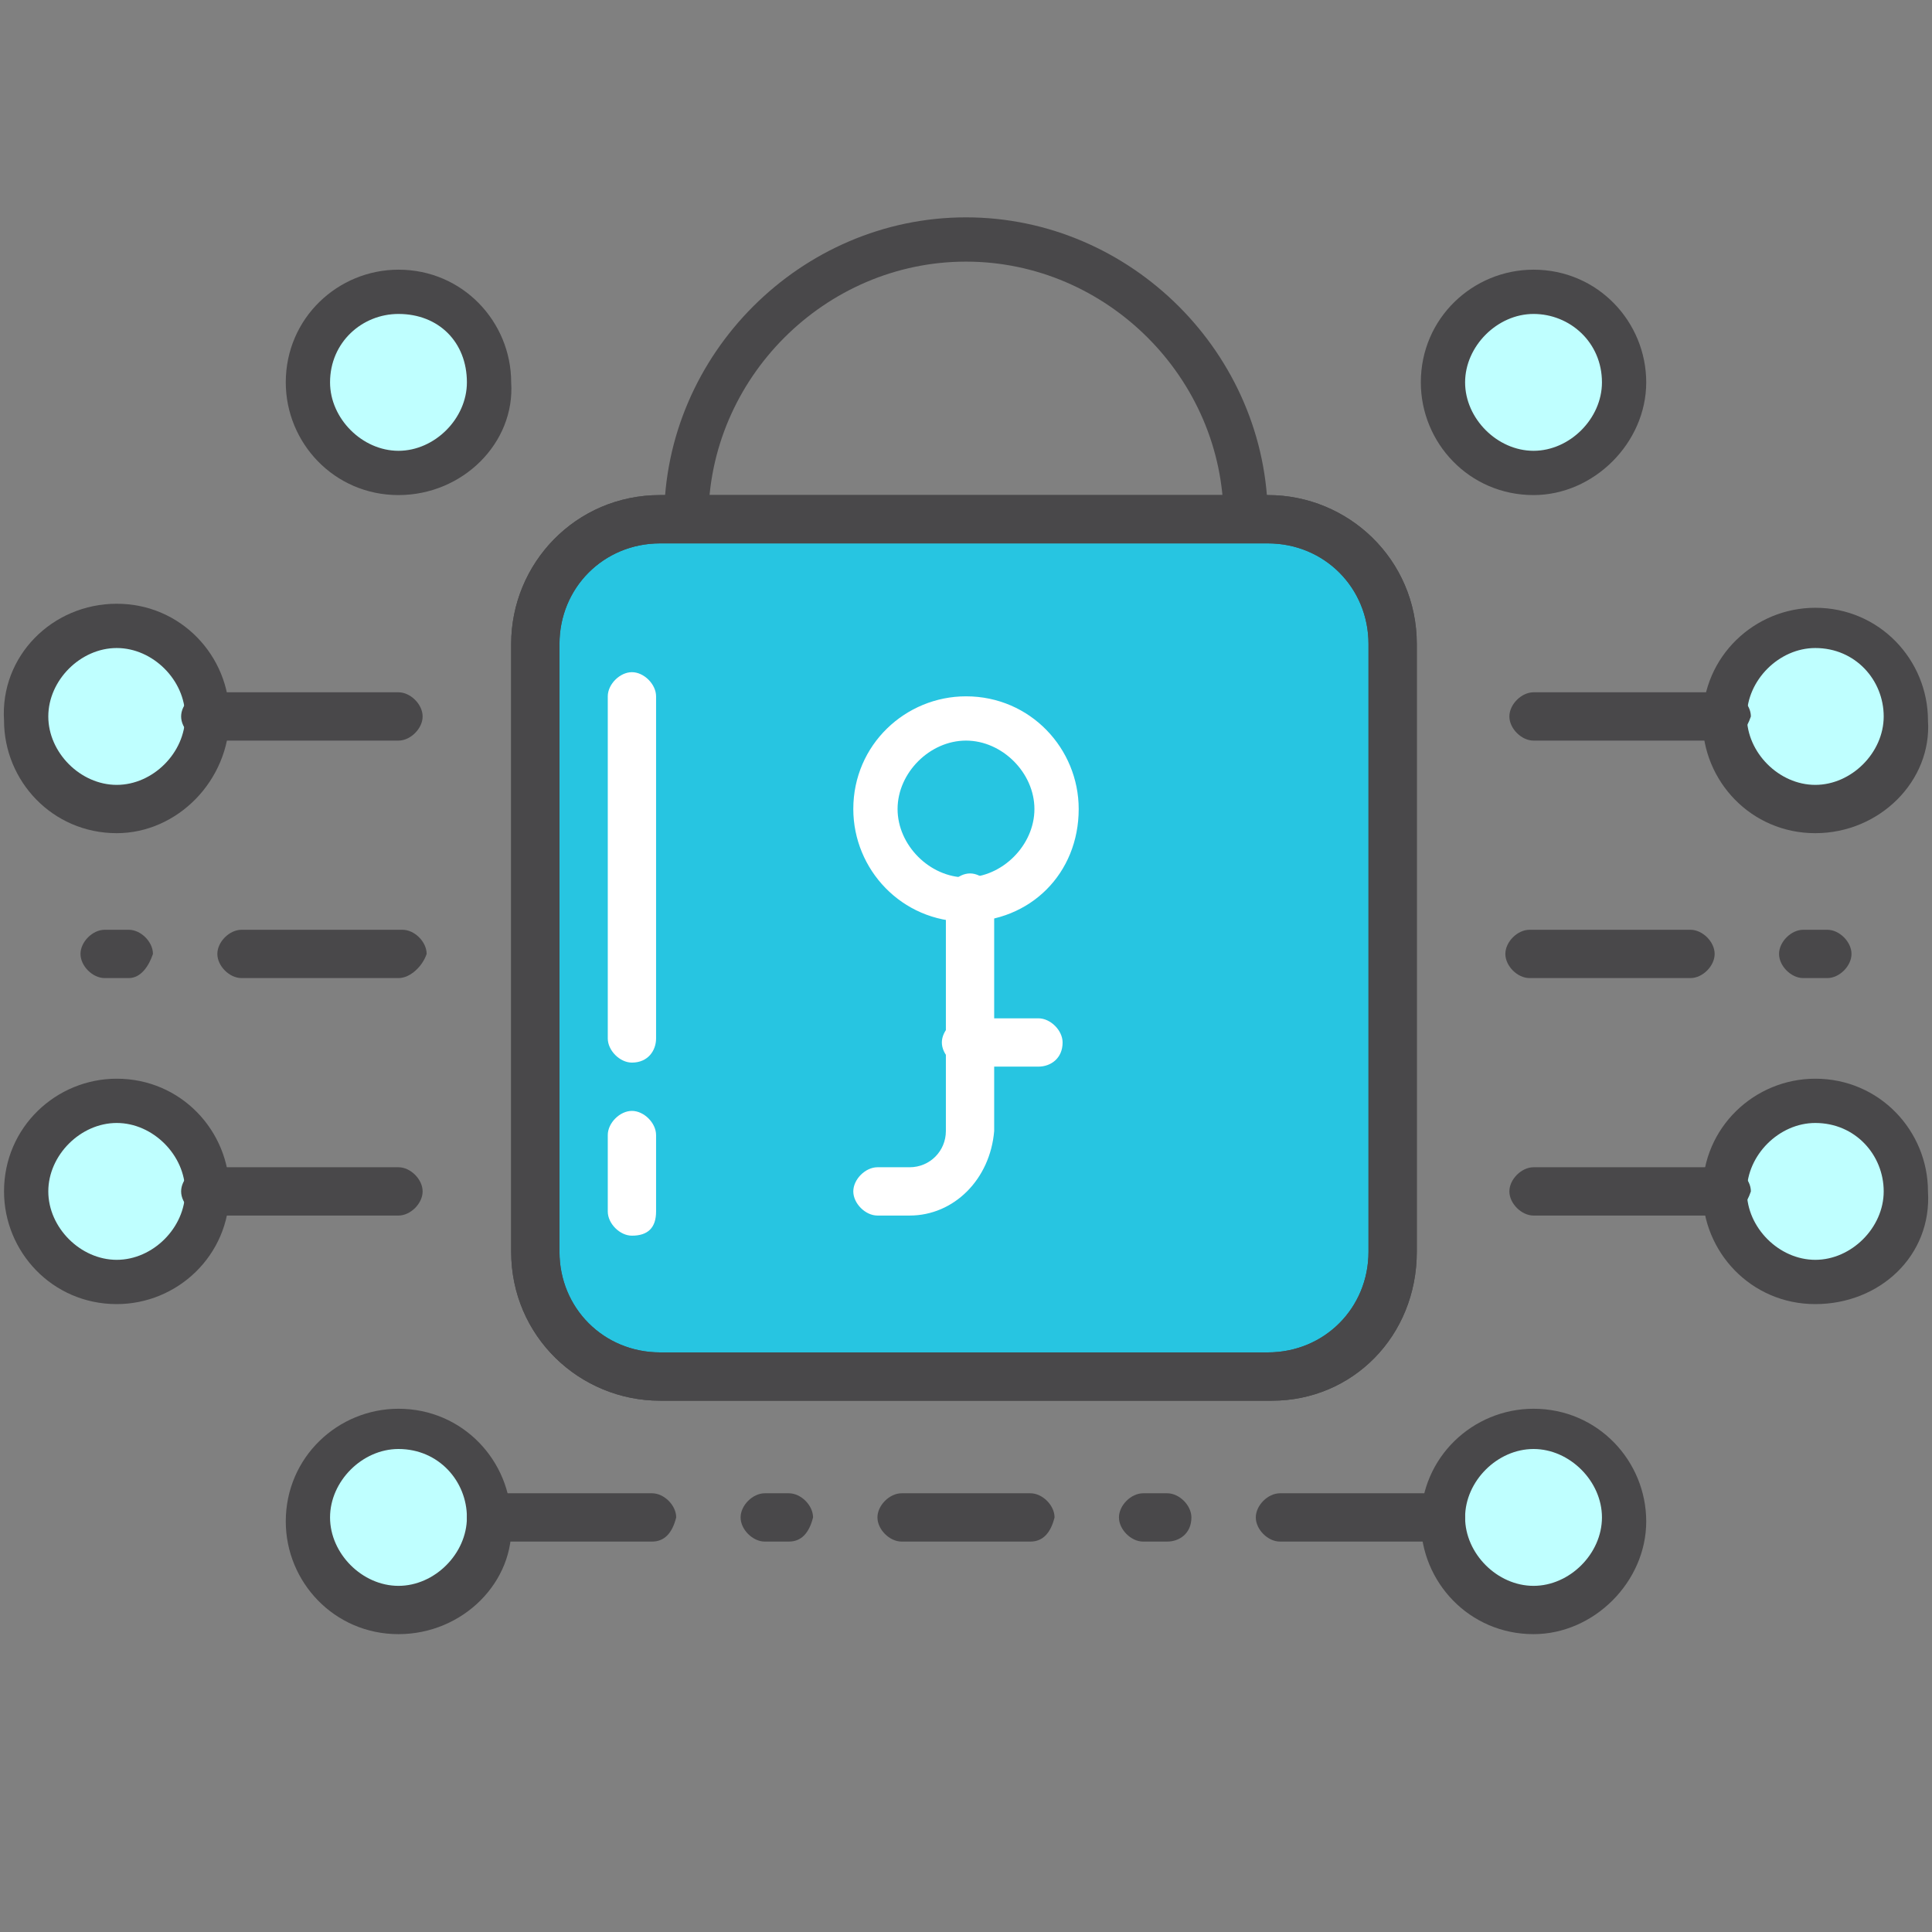 <?xml version="1.0" encoding="utf-8"?>
<!-- Generator: Adobe Illustrator 22.0.1, SVG Export Plug-In . SVG Version: 6.00 Build 0)  -->
<svg version="1.1" id="Layer_1" xmlns="http://www.w3.org/2000/svg" xmlns:xlink="http://www.w3.org/1999/xlink" x="0px" y="0px"
	 viewBox="0 0 48 48" style="enable-background:new 0 0 48 48;" xml:space="preserve">
<rect x="0" y="0" width="48" height="48" fill="#808080" stroke="none"/>
<style type="text/css">
	.st0{fill:#BFFFFF;}
	.st1{fill:#27C5E1;}
	.st2{fill:#49484A;}
	.st3{fill:#FFFFFF;}
</style>
<title>Computer with Box</title>
<g>
	<g>
		<g>
			<path class="st0" d="M0.6,17.8c0-1.3,1-2.3,2.3-2.3c1.3,0,2.3,1,2.3,2.3c0,1.3-1,2.3-2.3,2.3C1.6,20.1,0.6,19.1,0.6,17.8z"/>
		</g>
	</g>
	<g>
		<g>
			<path class="st0" d="M7.7,9.5c0-1.3,1-2.3,2.3-2.3c1.3,0,2.3,1,2.3,2.3c0,1.3-1,2.3-2.3,2.3C8.7,11.7,7.7,10.7,7.7,9.5z"/>
		</g>
	</g>
	<g>
		<g>
			<path class="st0" d="M35.8,9.5c0-1.3,1-2.3,2.3-2.3c1.3,0,2.3,1,2.3,2.3c0,1.3-1,2.3-2.3,2.3C36.8,11.7,35.8,10.7,35.8,9.5z"/>
		</g>
	</g>
	<g>
		<g>
			<path class="st0" d="M7.7,37.7c0-1.3,1-2.3,2.3-2.3c1.3,0,2.3,1,2.3,2.3c0,1.3-1,2.3-2.3,2.3C8.7,40,7.7,39,7.7,37.7z"/>
		</g>
	</g>
	<g>
		<g>
			<path class="st0" d="M35.8,37.7c0-1.3,1-2.3,2.3-2.3c1.3,0,2.3,1,2.3,2.3c0,1.3-1,2.3-2.3,2.3C36.8,40,35.8,39,35.8,37.7z"/>
		</g>
	</g>
	<g>
		<g>
			<path class="st0" d="M0.6,29.6c0-1.3,1-2.3,2.3-2.3c1.3,0,2.3,1,2.3,2.3s-1,2.3-2.3,2.3C1.6,31.9,0.6,30.8,0.6,29.6z"/>
		</g>
	</g>
	<g>
		<g>
			<path class="st0" d="M42.9,17.8c0-1.3,1-2.3,2.3-2.3c1.3,0,2.3,1,2.3,2.3c0,1.3-1,2.3-2.3,2.3C43.9,20.1,42.9,19.1,42.9,17.8z"/>
		</g>
	</g>
	<g>
		<g>
			<path class="st0" d="M42.9,29.6c0-1.3,1-2.3,2.3-2.3c1.3,0,2.3,1,2.3,2.3s-1,2.3-2.3,2.3C43.9,31.9,42.9,30.8,42.9,29.6z"/>
		</g>
	</g>
</g>
<g>
	<g>
		<path class="st1" d="M31.9,34.3H16.1c-1.5,0-2.7-1.2-2.7-2.7V15.7c0-1.5,1.2-2.7,2.7-2.7h15.9c1.5,0,2.7,1.2,2.7,2.7v15.9
			C34.7,33,33.4,34.3,31.9,34.3z"/>
	</g>
</g>
<g>
	<g>
		<path class="st2" d="M31.6,34.8H16.4c-2,0-3.7-1.6-3.7-3.7V16c0-2,1.6-3.7,3.7-3.7h15.1c2,0,3.7,1.6,3.7,3.7v15.1
			C35.2,33.2,33.6,34.8,31.6,34.8z M16.4,13.5c-1.4,0-2.5,1.1-2.5,2.5v15.1c0,1.4,1.1,2.5,2.5,2.5h15.1c1.4,0,2.5-1.1,2.5-2.5V16
			c0-1.4-1.1-2.5-2.5-2.5H16.4z"/>
	</g>
</g>
<g>
	<g>
		<path class="st2" d="M31.5,12.9h-1.1c0-3.5-2.9-6.4-6.4-6.4c-3.5,0-6.4,2.9-6.4,6.4h-1.1c0-4.1,3.4-7.5,7.5-7.5
			C28.1,5.4,31.5,8.8,31.5,12.9z"/>
	</g>
</g>
<g>
	<g>
		<path class="st3" d="M24,22.9c-1.6,0-2.8-1.3-2.8-2.8c0-1.6,1.3-2.8,2.8-2.8c1.6,0,2.8,1.3,2.8,2.8C26.8,21.7,25.6,22.9,24,22.9z
			 M24,18.4c-0.9,0-1.7,0.8-1.7,1.7c0,0.9,0.8,1.7,1.7,1.7c0.9,0,1.7-0.8,1.7-1.7C25.7,19.2,24.9,18.4,24,18.4z"/>
	</g>
</g>
<g>
	<g>
		<path class="st2" d="M2.9,20.7c-1.6,0-2.8-1.3-2.8-2.8C0,16.3,1.3,15,2.9,15c1.6,0,2.8,1.3,2.8,2.8C5.7,19.4,4.4,20.7,2.9,20.7z
			 M2.9,16.1c-0.9,0-1.7,0.8-1.7,1.7c0,0.9,0.8,1.7,1.7,1.7c0.9,0,1.7-0.8,1.7-1.7C4.6,16.9,3.8,16.1,2.9,16.1z"/>
	</g>
</g>
<g>
	<g>
		<path class="st2" d="M9.9,12.3c-1.6,0-2.8-1.3-2.8-2.8c0-1.6,1.3-2.8,2.8-2.8c1.6,0,2.8,1.3,2.8,2.8C12.8,11,11.5,12.3,9.9,12.3z
			 M9.9,7.8C9,7.8,8.2,8.5,8.2,9.5c0,0.9,0.8,1.7,1.7,1.7c0.9,0,1.7-0.8,1.7-1.7C11.6,8.5,10.9,7.8,9.9,7.8z"/>
	</g>
</g>
<g>
	<g>
		<path class="st2" d="M38.1,12.3c-1.6,0-2.8-1.3-2.8-2.8c0-1.6,1.3-2.8,2.8-2.8c1.6,0,2.8,1.3,2.8,2.8C40.9,11,39.6,12.3,38.1,12.3
			z M38.1,7.8c-0.9,0-1.7,0.8-1.7,1.7c0,0.9,0.8,1.7,1.7,1.7c0.9,0,1.7-0.8,1.7-1.7C39.8,8.5,39,7.8,38.1,7.8z"/>
	</g>
</g>
<g>
	<g>
		<path class="st2" d="M9.9,40.6c-1.6,0-2.8-1.3-2.8-2.8c0-1.6,1.3-2.8,2.8-2.8c1.6,0,2.8,1.3,2.8,2.8C12.8,39.3,11.5,40.6,9.9,40.6
			z M9.9,36c-0.9,0-1.7,0.8-1.7,1.7c0,0.9,0.8,1.7,1.7,1.7c0.9,0,1.7-0.8,1.7-1.7C11.6,36.8,10.9,36,9.9,36z"/>
	</g>
</g>
<g>
	<g>
		<path class="st2" d="M38.1,40.6c-1.6,0-2.8-1.3-2.8-2.8c0-1.6,1.3-2.8,2.8-2.8c1.6,0,2.8,1.3,2.8,2.8
			C40.9,39.3,39.6,40.6,38.1,40.6z M38.1,36c-0.9,0-1.7,0.8-1.7,1.7c0,0.9,0.8,1.7,1.7,1.7c0.9,0,1.7-0.8,1.7-1.7
			C39.8,36.8,39,36,38.1,36z"/>
	</g>
</g>
<g>
	<g>
		<path class="st2" d="M2.9,32.4c-1.6,0-2.8-1.3-2.8-2.8c0-1.6,1.3-2.8,2.8-2.8c1.6,0,2.8,1.3,2.8,2.8C5.7,31.2,4.4,32.4,2.9,32.4z
			 M2.9,27.9c-0.9,0-1.7,0.8-1.7,1.7c0,0.9,0.8,1.7,1.7,1.7c0.9,0,1.7-0.8,1.7-1.7C4.6,28.7,3.8,27.9,2.9,27.9z"/>
	</g>
</g>
<g>
	<g>
		<path class="st2" d="M45.1,20.7c-1.6,0-2.8-1.3-2.8-2.8c0-1.6,1.3-2.8,2.8-2.8c1.6,0,2.8,1.3,2.8,2.8C48,19.4,46.7,20.7,45.1,20.7
			z M45.1,16.1c-0.9,0-1.7,0.8-1.7,1.7c0,0.9,0.8,1.7,1.7,1.7s1.7-0.8,1.7-1.7C46.8,16.9,46.1,16.1,45.1,16.1z"/>
	</g>
</g>
<g>
	<g>
		<path class="st2" d="M45.1,32.4c-1.6,0-2.8-1.3-2.8-2.8c0-1.6,1.3-2.8,2.8-2.8c1.6,0,2.8,1.3,2.8,2.8C48,31.2,46.7,32.4,45.1,32.4
			z M45.1,27.9c-0.9,0-1.7,0.8-1.7,1.7c0,0.9,0.8,1.7,1.7,1.7s1.7-0.8,1.7-1.7C46.8,28.7,46.1,27.9,45.1,27.9z"/>
	</g>
</g>
<g>
	<g>
		<path class="st3" d="M22.6,30.2h-0.8c-0.3,0-0.6-0.3-0.6-0.6c0-0.3,0.3-0.6,0.6-0.6h0.8c0.5,0,0.9-0.4,0.9-0.9v-5.8
			c0-0.3,0.3-0.6,0.6-0.6c0.3,0,0.6,0.3,0.6,0.6v5.8C24.6,29.3,23.7,30.2,22.6,30.2z"/>
	</g>
</g>
<g>
	<g>
		<path class="st3" d="M25.8,26.5H24c-0.3,0-0.6-0.3-0.6-0.6c0-0.3,0.3-0.6,0.6-0.6h1.8c0.3,0,0.6,0.3,0.6,0.6
			C26.4,26.3,26.1,26.5,25.8,26.5z"/>
	</g>
</g>
<g>
	<g>
		<path class="st2" d="M9.9,24.3H6c-0.3,0-0.6-0.3-0.6-0.6c0-0.3,0.3-0.6,0.6-0.6h4c0.3,0,0.6,0.3,0.6,0.6
			C10.5,24,10.2,24.3,9.9,24.3z"/>
	</g>
</g>
<g>
	<g>
		<path class="st2" d="M3.2,24.3H2.6C2.3,24.3,2,24,2,23.7c0-0.3,0.3-0.6,0.6-0.6h0.6c0.3,0,0.6,0.3,0.6,0.6
			C3.7,24,3.5,24.3,3.2,24.3z"/>
	</g>
</g>
<g>
	<g>
		<path class="st2" d="M42,24.3h-4c-0.3,0-0.6-0.3-0.6-0.6c0-0.3,0.3-0.6,0.6-0.6h4c0.3,0,0.6,0.3,0.6,0.6
			C42.6,24,42.3,24.3,42,24.3z"/>
	</g>
</g>
<g>
	<g>
		<path class="st2" d="M9.9,18.4H5.1c-0.3,0-0.6-0.3-0.6-0.6c0-0.3,0.3-0.6,0.6-0.6h4.8c0.3,0,0.6,0.3,0.6,0.6
			C10.5,18.1,10.2,18.4,9.9,18.4z"/>
	</g>
</g>
<g>
	<g>
		<path class="st2" d="M42.9,18.4h-4.8c-0.3,0-0.6-0.3-0.6-0.6c0-0.3,0.3-0.6,0.6-0.6h4.8c0.3,0,0.6,0.3,0.6,0.6
			C43.4,18.1,43.2,18.4,42.9,18.4z"/>
	</g>
</g>
<g>
	<g>
		<path class="st2" d="M9.9,30.2H5.1c-0.3,0-0.6-0.3-0.6-0.6c0-0.3,0.3-0.6,0.6-0.6h4.8c0.3,0,0.6,0.3,0.6,0.6
			C10.5,29.9,10.2,30.2,9.9,30.2z"/>
	</g>
</g>
<g>
	<g>
		<path class="st2" d="M42.9,30.2h-4.8c-0.3,0-0.6-0.3-0.6-0.6c0-0.3,0.3-0.6,0.6-0.6h4.8c0.3,0,0.6,0.3,0.6,0.6
			C43.4,29.9,43.2,30.2,42.9,30.2z"/>
	</g>
</g>
<g>
	<g>
		<path class="st2" d="M45.4,24.3h-0.6c-0.3,0-0.6-0.3-0.6-0.6c0-0.3,0.3-0.6,0.6-0.6h0.6c0.3,0,0.6,0.3,0.6,0.6
			C46,24,45.7,24.3,45.4,24.3z"/>
	</g>
</g>
<g>
	<g>
		<path class="st2" d="M35.8,38.3h-4c-0.3,0-0.6-0.3-0.6-0.6c0-0.3,0.3-0.6,0.6-0.6h4c0.3,0,0.6,0.3,0.6,0.6
			C36.4,38.1,36.1,38.3,35.8,38.3z"/>
	</g>
</g>
<g>
	<g>
		<path class="st2" d="M29,38.3h-0.6c-0.3,0-0.6-0.3-0.6-0.6c0-0.3,0.3-0.6,0.6-0.6H29c0.3,0,0.6,0.3,0.6,0.6
			C29.6,38.1,29.3,38.3,29,38.3z"/>
	</g>
</g>
<g>
	<g>
		<path class="st2" d="M16.2,38.3h-4c-0.3,0-0.6-0.3-0.6-0.6c0-0.3,0.3-0.6,0.6-0.6h4c0.3,0,0.6,0.3,0.6,0.6
			C16.7,38.1,16.5,38.3,16.2,38.3z"/>
	</g>
</g>
<g>
	<g>
		<path class="st2" d="M25.6,38.3h-3.2c-0.3,0-0.6-0.3-0.6-0.6c0-0.3,0.3-0.6,0.6-0.6h3.2c0.3,0,0.6,0.3,0.6,0.6
			C26.1,38.1,25.9,38.3,25.6,38.3z"/>
	</g>
</g>
<g>
	<g>
		<path class="st2" d="M19.6,38.3H19c-0.3,0-0.6-0.3-0.6-0.6c0-0.3,0.3-0.6,0.6-0.6h0.6c0.3,0,0.6,0.3,0.6,0.6
			C20.1,38.1,19.9,38.3,19.6,38.3z"/>
	</g>
</g>
<g>
	<g>
		<path class="st2" d="M31.6,34.8H16.4c-2,0-3.7-1.6-3.7-3.7V16c0-2,1.6-3.7,3.7-3.7h15.1c2,0,3.7,1.6,3.7,3.7v15.1
			C35.2,33.2,33.6,34.8,31.6,34.8z M16.4,13.5c-1.4,0-2.5,1.1-2.5,2.5v15.1c0,1.4,1.1,2.5,2.5,2.5h15.1c1.4,0,2.5-1.1,2.5-2.5V16
			c0-1.4-1.1-2.5-2.5-2.5H16.4z"/>
	</g>
</g>
<g>
	<g>
		<path class="st3" d="M15.7,26.4c-0.3,0-0.6-0.3-0.6-0.6v-8.5c0-0.3,0.3-0.6,0.6-0.6c0.3,0,0.6,0.3,0.6,0.6v8.5
			C16.3,26.1,16.1,26.4,15.7,26.4z"/>
	</g>
</g>
<g>
	<g>
		<path class="st3" d="M15.7,30.7c-0.3,0-0.6-0.3-0.6-0.6v-1.9c0-0.3,0.3-0.6,0.6-0.6c0.3,0,0.6,0.3,0.6,0.6v1.9
			C16.3,30.5,16.1,30.7,15.7,30.7z"/>
	</g>
</g>
</svg>
